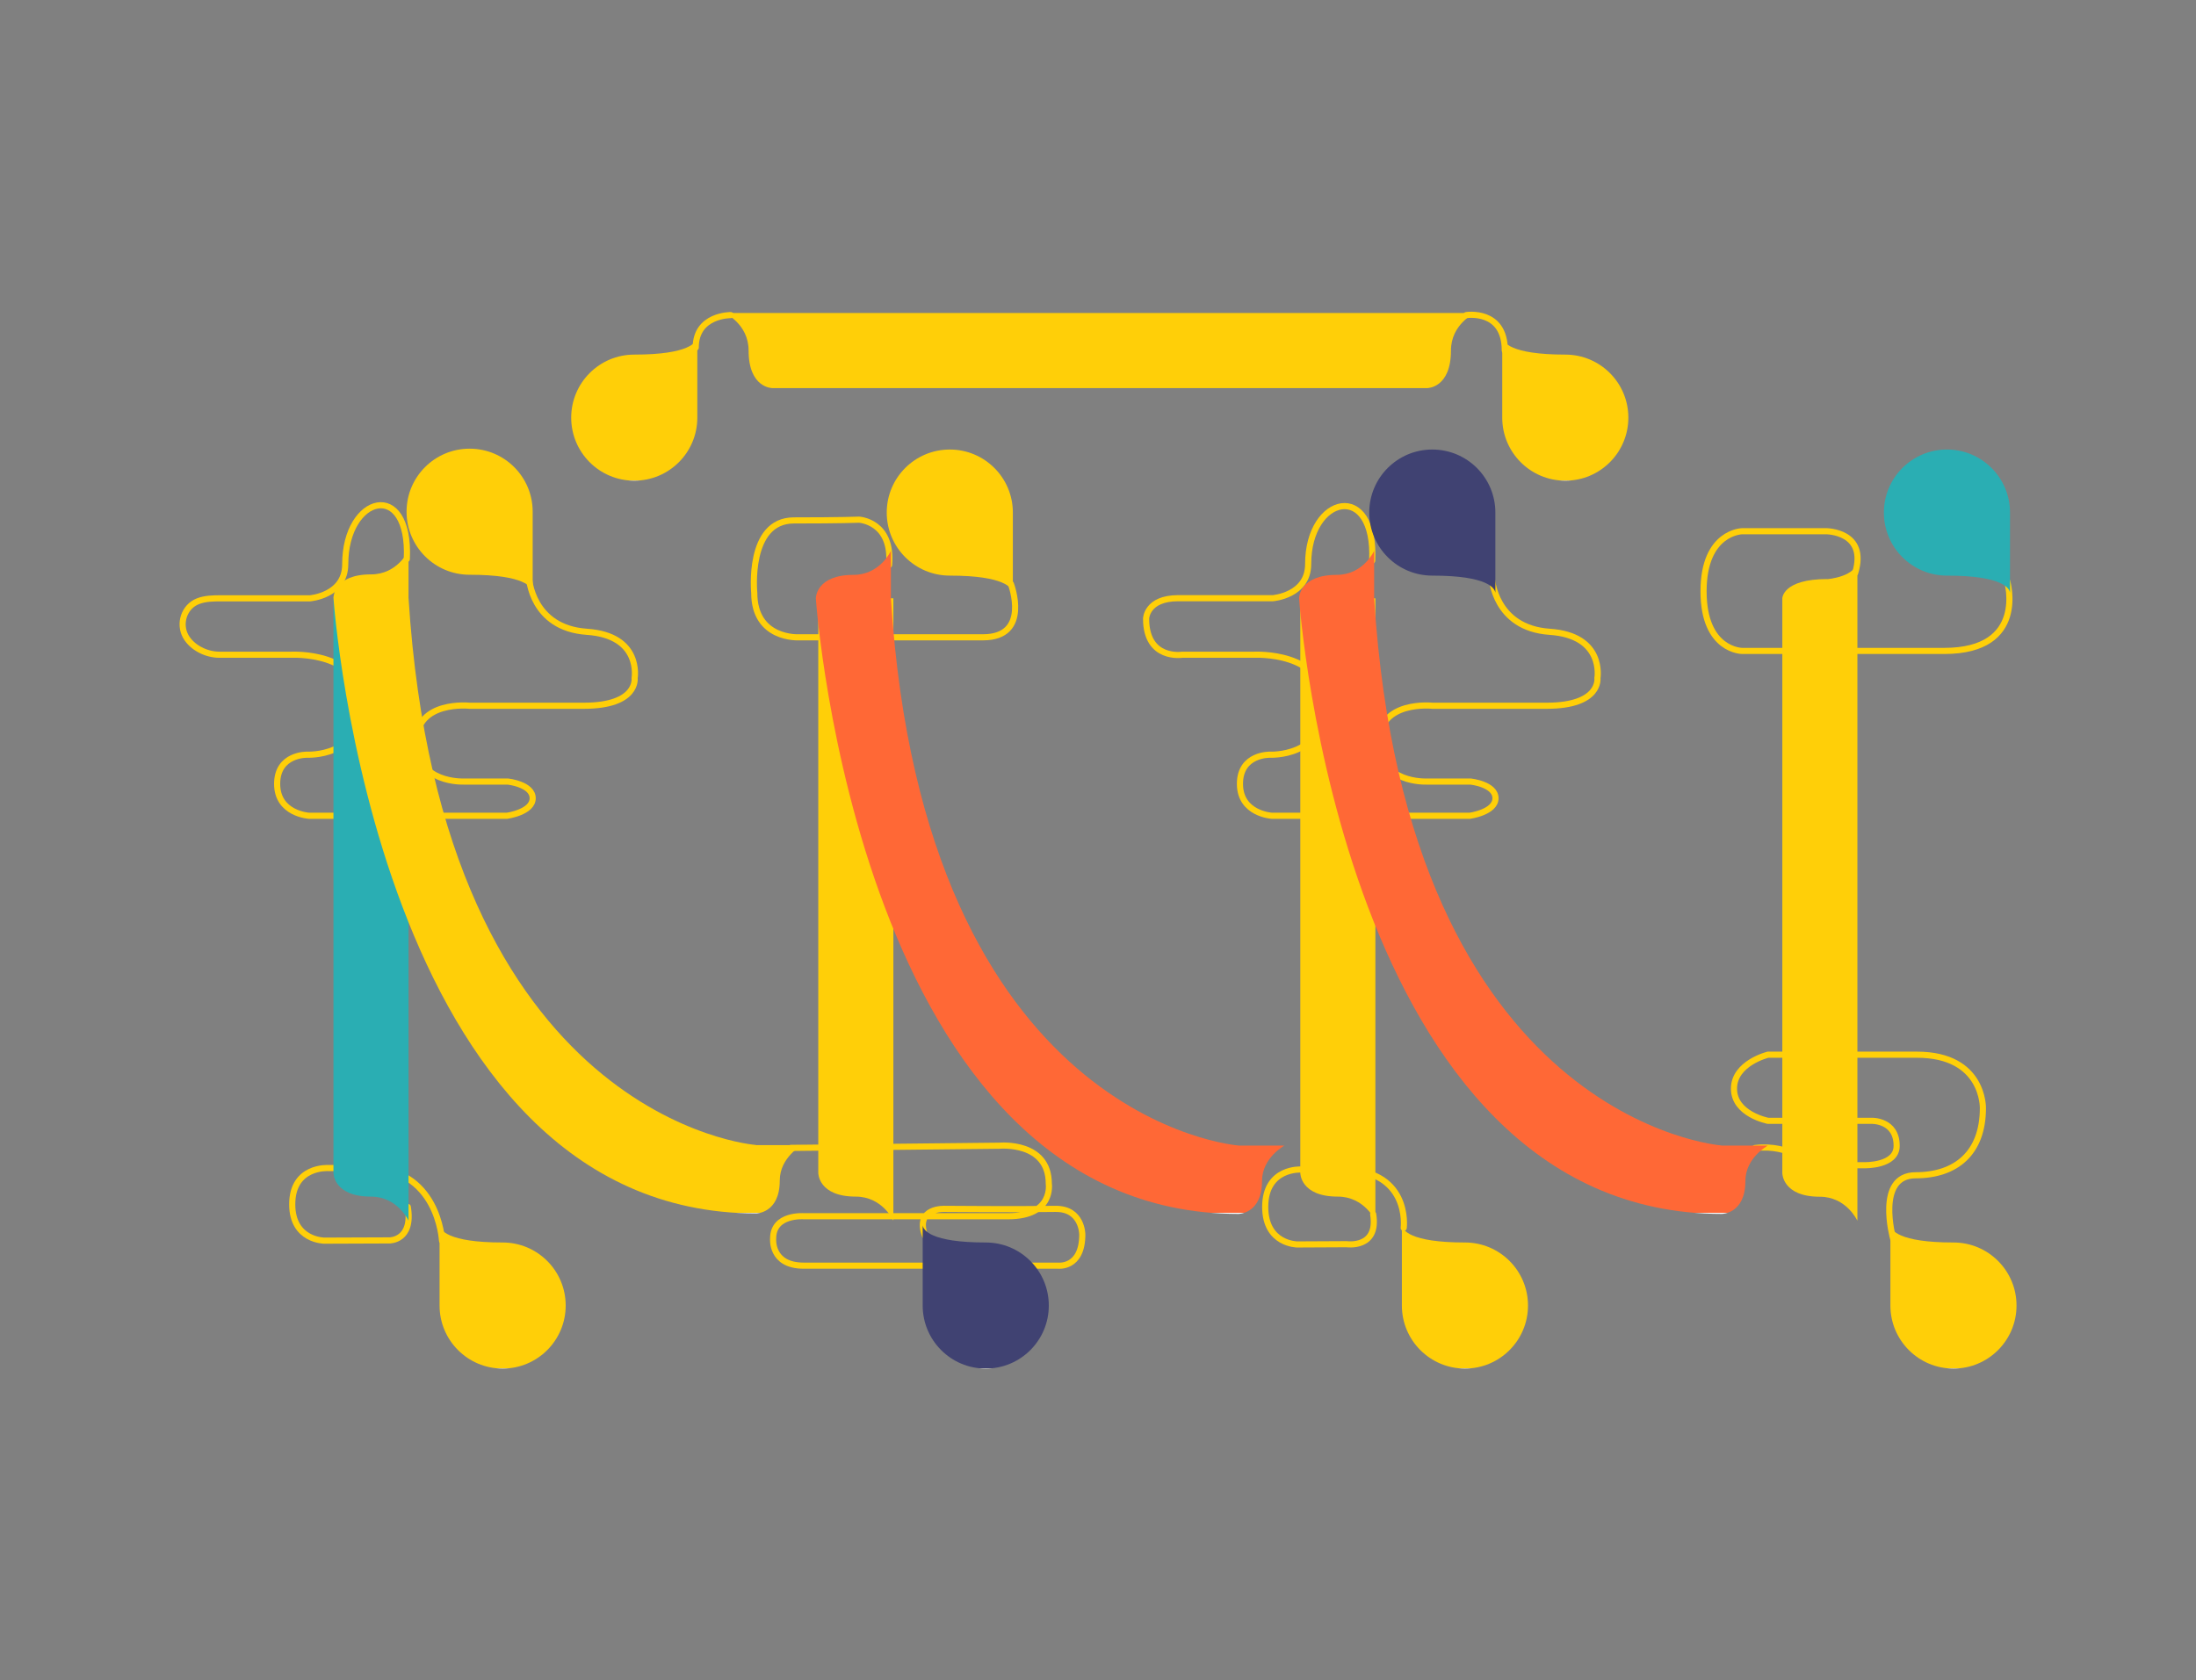 <?xml version="1.0" encoding="UTF-8"?>
<svg id="top02" xmlns="http://www.w3.org/2000/svg" viewBox="0 0 179 137">
  <rect x="0" y="0" width="179" height="137" fill="#808080" stroke="none"/>
  <defs>
    <style>
      <!-- .color-4 {
        fill: #ffcf08;
      }
      .cls-2 {
        fill: #ff6836;
      }
      .cls-3 {
        fill: #404272;
      }
      .color-2 {
        fill: #2aaeb3;
      }
      .stroke-width stroke-linecap strok-color-4  {
        fill: none;
        stroke: #ffcf08;
        stroke-linecap: round;
        stroke-linejoin: round;
        stroke-width stroke-linecap strok-color-4: .5px;
      } -->
      .stroke-width {
        stroke-width: .5px;
      }

      .stroke-linecap{
        stroke-linecap: round;
      }

      .stroke-color-1 {
        stroke: #ff6836;
      }

      .stroke-color-2 {
        stroke: #2aaeb3;
      }

      .stroke-color-3 {
        stroke: #404272;
      }

      .stroke-color-4 {
        stroke: #ffcf08;
      }
    </style>
          <linearGradient id="color-1" gradientTransform="rotate(90)">
      <stop offset="0%" stop-color="#ff6836" />
      <stop offset="100%" stop-color="#ff6836" />
      <stop offset="100%" stop-color="white" />
    </linearGradient>
    <linearGradient id="color-2" gradientTransform="rotate(90)">
      <stop offset="0%" stop-color="#2aaeb3" />
      <stop offset="100%" stop-color="#2aaeb3" />
      <stop offset="100%" stop-color="white" />
    </linearGradient>
    <linearGradient id="color-3" gradientTransform="rotate(90)">
      <stop offset="0%" stop-color="#404272" />
      <stop offset="100%" stop-color="#404272" />
      <stop offset="100%" stop-color="white" />
    </linearGradient>
    <linearGradient id="color-4" gradientTransform="rotate(90)">
      <stop offset="0%" stop-color="#ffcf08" />
      <stop offset="100%" stop-color="#ffcf08" />
      <stop offset="100%" stop-color="white" />
    </linearGradient>  
  </defs>
  <path class="stroke-width stroke-linecap stroke-color-4 " d="m59.56,25.69s-2.85-.03-2.85,2.65" fill="none"/>
  <path class="stroke-width stroke-linecap stroke-color-4 " d="m119.52,25.69s3.14-.5,3.14,2.89" fill="none"/>
  <path class="stroke-width stroke-linecap stroke-color-4 " d="m151.22,46.71c1.03-3.4-2.37-3.4-2.37-3.4h-6.84s-3.15.04-3.15,4.9,3.15,4.86,3.15,4.86h16.47c6.8,0,5.13-5.68,5.13-5.68" fill="none"/>
  <path class="stroke-width stroke-linecap stroke-color-4 " d="m154.31,100.98s-1.44-5.16,1.84-5.16,5.48-1.81,5.48-5.48c0,0,.1-4.35-5.37-4.35h-12.15s-2.77.68-2.77,2.77,2.77,2.62,2.77,2.62h8.45s2.04-.07,2.04,2.04c0,1.66-2.64,1.58-2.64,1.58h-4.34s-1.64-1.75-4.57-1.4" fill="none"/>
  <path class="stroke-width stroke-linecap stroke-color-4 " d="m121.6,47.11s.21,4.09,4.71,4.4c4.5.3,3.9,3.77,3.9,3.77,0,0,.31,2.26-4.14,2.26h-9.31s-4.34-.46-4.34,2.94,3.84,3.24,3.84,3.24h3.62s2.02.22,2.02,1.36-2.09,1.43-2.09,1.43h-16.14s-2.6-.15-2.6-2.6,2.45-2.38,2.45-2.38c0,0,4.45.22,4.45-4.11s-5.73-4.04-5.73-4.04h-5.88s-2.94.46-2.94-2.94c0,0,.03-1.67,2.62-1.67h7.72s2.87-.22,2.87-2.78c0-5.64,5.53-6.83,5.22-.28" fill="none"/>
  <path class="stroke-width stroke-linecap stroke-color-4 " d="m43.12,47.11s.21,4.09,4.71,4.4c4.5.3,3.9,3.77,3.9,3.77,0,0,.31,2.26-4.14,2.26h-9.31s-4.34-.46-4.34,2.94,3.84,3.24,3.84,3.24h3.62s2.02.22,2.02,1.36-2.09,1.43-2.09,1.43h-16.14s-2.6-.15-2.6-2.6,2.45-2.38,2.45-2.38c0,0,4.45.22,4.45-4.11s-5.73-4.04-5.73-4.04h-5.88c-1.05,0-2.21-.56-2.74-1.49-.58-1.05-.13-2.43.99-2.87.59-.23,1.24-.24,1.87-.24h7.27s2.87-.22,2.87-2.78c0-5.64,5.33-6.98,5.02-.42" fill="none"/>
  <path class="stroke-width stroke-linecap stroke-color-4 " d="m114.42,100.11s.63-4.93-5.39-4.76h-2.94s-2.96-.2-2.96,3.05c0,3.06,2.62,3.06,2.62,3.06l4.01-.02s2.63.39,2.17-2.45" fill="none"/>
  <path class="stroke-width stroke-linecap stroke-color-4 " d="m36.03,101.15s-.29-6.09-6.32-5.92h-2.94s-2.95-.2-2.95,2.96c0,2.96,2.62,2.96,2.62,2.96l5.31-.02s1.95.02,1.49-2.73" fill="none"/>
  <path class="stroke-width stroke-linecap stroke-color-4 " d="m82.4,47.61s1.66,4.35-2.28,4.35h-15.01s-3.63.2-3.63-3.63c0,0-.58-5.9,3.23-5.9s5.32-.06,5.32-.06c0,0,2.75.15,2.44,3.69" fill="none"/>
  <path class="stroke-width stroke-linecap stroke-color-4 " d="m64.47,93.59l17.01-.18s4.01-.37,4.01,3.1c0,0,.41,2.65-3.31,2.65h-16.67s-2.49-.19-2.49,1.81c0,0-.22,2.22,2.49,2.22h20.72s1.99.25,1.99-2.54c0,0,0-2.13-2.21-2.09-2.87.05-8.97,0-8.97,0,0,0-2.49-.15-1.64,2.19" fill="none"/>
  <path class="color-2" d="m158.7,36.65c2.84,0,5.14,2.3,5.14,5.14v6.54c-.05-.37-.62-1.4-5.14-1.4-2.84,0-5.14-2.3-5.14-5.14s2.3-5.14,5.14-5.14Z" fill="url(#color-2)"/>
  <path class="color-2" d="m27.18,48.78v46.86s0,1.92,3.06,1.92c2.17,0,3.06,1.96,3.06,1.96v-50.74h-6.11Z" fill="url(#color-2)"/>
  <path class="color-4" d="m51.7,39.19c2.84,0,5.14-2.3,5.14-5.14v-6.54c-.05.37-.62,1.4-5.14,1.4-2.84,0-5.14,2.3-5.14,5.14s2.3,5.14,5.14,5.14Z" fill="url(#color-4)"/>
  <path class="color-4" d="m116.35,25.52h-57.29s1.96.88,1.96,3.06c0,3.06,1.92,3.06,1.92,3.06h53.41s1.92,0,1.92-3.06c0-2.17,1.96-3.06,1.96-3.06h-3.89Z" fill="url(#color-4)"/>
  <path class="color-4" d="m127.59,39.19c-2.84,0-5.14-2.3-5.14-5.14v-6.54c.05.37.62,1.4,5.14,1.4,2.84,0,5.14,2.3,5.14,5.14s-2.3,5.14-5.14,5.14Z" fill="url(#color-4)"/>
  <path class="color-4" d="m66.7,48.78v46.86s0,1.92,3.06,1.92c2.17,0,3.06,1.96,3.06,1.96v-50.74h-6.11Z" fill="url(#color-4)"/>
  <path class="color-4" d="m105.99,48.78v46.86s0,1.92,3.06,1.92c2.17,0,3.06,1.96,3.06,1.96v-50.74h-6.11Z" fill="url(#color-4)"/>
  <path class="color-4" d="m119.41,111.58c-2.84,0-5.14-2.3-5.14-5.14v-6.54c.05.37.62,1.4,5.14,1.4,2.84,0,5.14,2.3,5.14,5.14s-2.3,5.14-5.14,5.14Z" fill="url(#color-4)"/>
  <path class="color-4" d="m159.23,111.58c-2.84,0-5.14-2.3-5.14-5.14v-6.54c.05.37.62,1.4,5.14,1.4,2.84,0,5.14,2.3,5.14,5.14s-2.3,5.14-5.14,5.14Z" fill="url(#color-4)"/>
  <path class="color-4" d="m77.42,36.65c2.84,0,5.14,2.3,5.14,5.14v6.54c-.05-.37-.62-1.4-5.14-1.4-2.84,0-5.14-2.3-5.14-5.14s2.3-5.14,5.14-5.14Z" fill="url(#color-4)"/>
  <path class="color-4" d="m38.28,36.58c2.84,0,5.14,2.3,5.14,5.14v6.54c-.05-.37-.62-1.4-5.14-1.4-2.84,0-5.14-2.3-5.14-5.14s2.3-5.14,5.14-5.14Z" fill="url(#color-4)"/>
  <path class="color-4" d="m40.97,111.58c-2.84,0-5.14-2.3-5.14-5.14v-6.54c.05.37.62,1.4,5.14,1.4,2.84,0,5.14,2.3,5.14,5.14s-2.3,5.14-5.14,5.14Z" fill="url(#color-4)"/>
  <path class="color-4" d="m61.61,93.35s-25.61-1.9-28.31-44.61v-3.87s-.88,1.96-3.06,1.96c-3,0-3.06,1.83-3.06,1.91.02.29,3.51,50.19,34.46,50.19,0,0,1.92,0,1.92-2.68,0-1.91,1.83-2.89,1.83-2.89h-3.78Z" fill="url(#color-4)"/>
  <path class="color-4" d="m148.95,47.21c-3.67,0-3.67,1.58-3.67,1.58v46.86s0,1.92,3.06,1.92c2.17,0,3.06,1.96,3.06,1.96v-53.87c0,1.36-2.45,1.56-2.45,1.56Z" fill="url(#color-4)"/>
  <path class="color-1" d="m100.93,93.39s-25.61-1.9-28.31-44.61v-3.87s-.88,1.96-3.06,1.96c-3,0-3.06,1.83-3.06,1.91.02.29,3.51,50.19,34.45,50.19,0,0,1.92,0,1.92-2.68,0-1.91,1.83-2.89,1.83-2.89h-3.78Z" fill="url(#color-1)"/>
  <path class="color-1" d="m140.32,93.39s-25.61-1.9-28.31-44.61v-3.87s-.88,1.96-3.06,1.96c-3,0-3.06,1.83-3.06,1.91.02.29,3.51,50.19,34.46,50.19,0,0,1.92,0,1.92-2.68,0-1.91,1.83-2.89,1.83-2.89h-3.78Z" fill="url(#color-1)"/>
  <path class="color-3" d="m80.35,111.58c-2.84,0-5.14-2.3-5.14-5.14v-6.54c.05.37.62,1.4,5.14,1.4,2.84,0,5.14,2.3,5.14,5.14s-2.3,5.14-5.14,5.14Z" fill="url(#color-3)"/>
  <path class="color-3" d="m116.75,36.65c2.84,0,5.14,2.3,5.14,5.14v6.54c-.05-.37-.62-1.4-5.14-1.4-2.84,0-5.14-2.3-5.14-5.14s2.3-5.14,5.14-5.14Z" fill="url(#color-3)"/>
</svg>